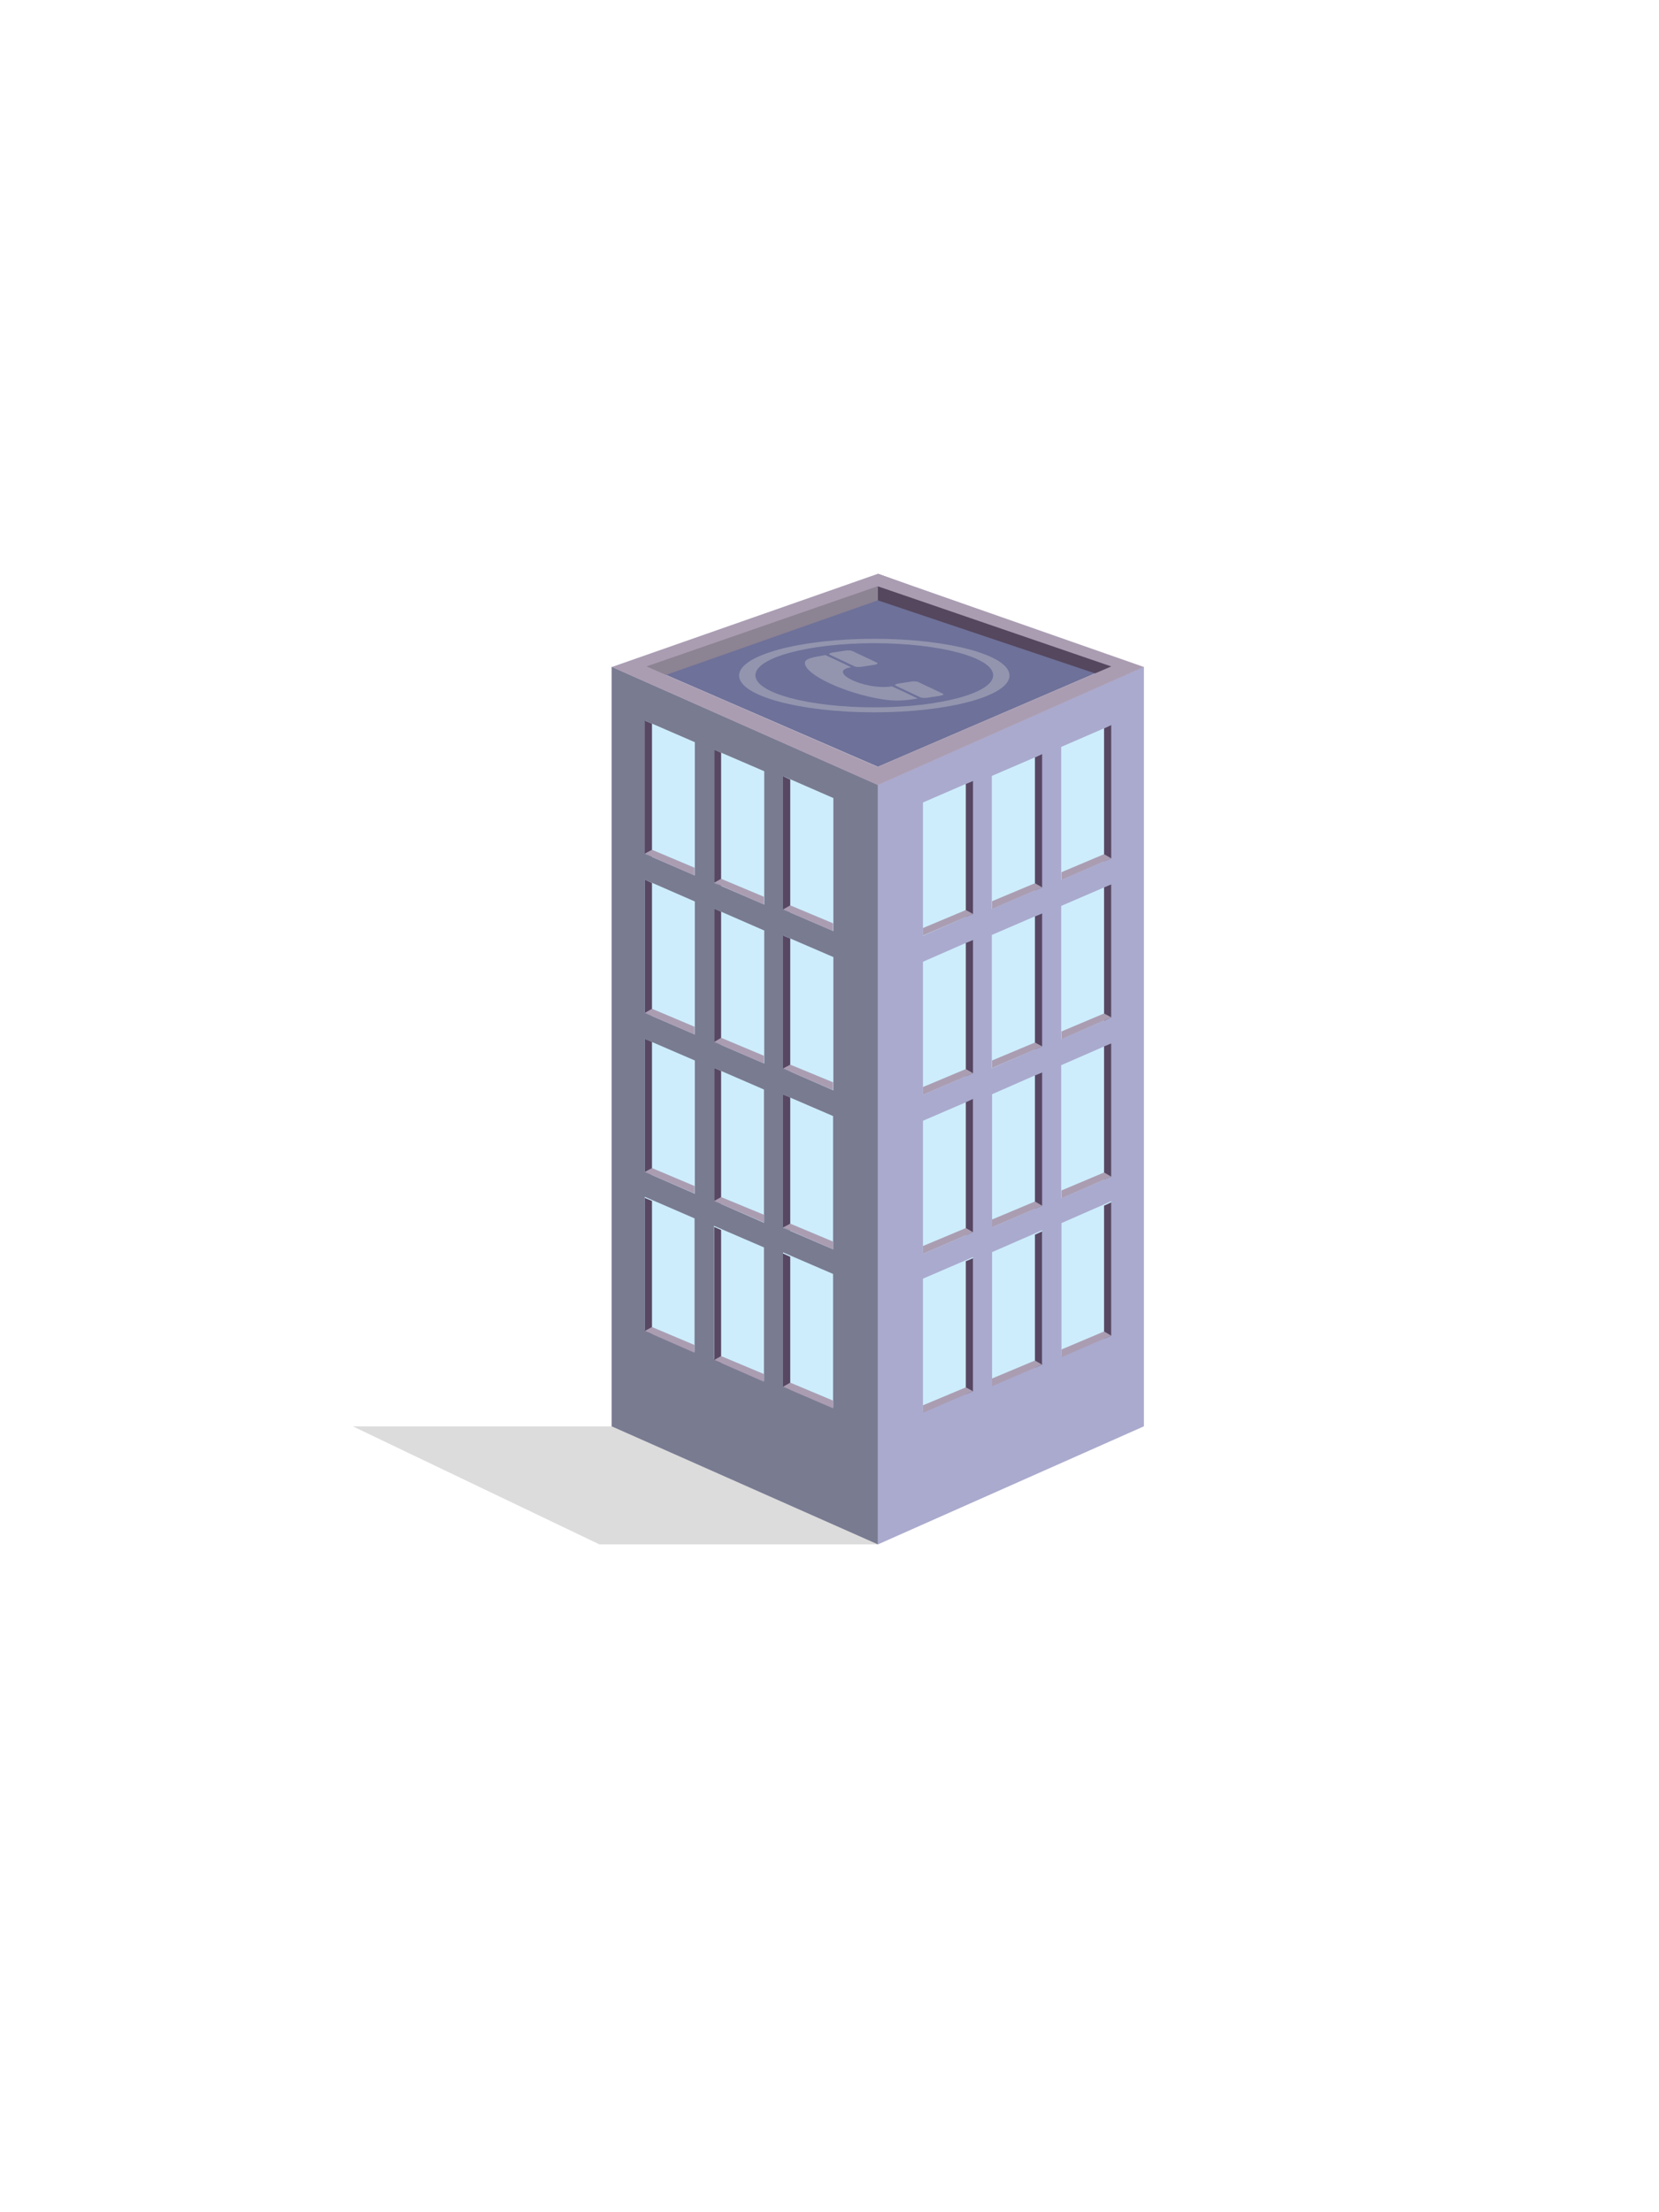 <?xml version="1.0" encoding="utf-8"?>
<!-- Generator: Adobe Illustrator 22.0.1, SVG Export Plug-In . SVG Version: 6.00 Build 0)  -->
<svg version="1.1" id="Layer_1" xmlns="http://www.w3.org/2000/svg" xmlns:xlink="http://www.w3.org/1999/xlink" x="0px" y="0px"
	 viewBox="0 0 600 800" style="enable-background:new 0 0 600 800;" xml:space="preserve">
<style type="text/css">
	.st0{fill:#797B91;}
	.st1{fill:#AAAACE;}
	.st2{fill:#6E7199;}
	.st3{fill:#54475E;}
	.st4{fill:#8C8393;}
	.st5{fill:#AA9DB2;}
	.st6{fill:#CDEDFC;}
	.st7{fill:#574763;}
	.st8{opacity:0.14;}
	.st9{opacity:0.37;}
	.st10{fill:#D3D3D3;}
</style>
<g>
	<g>
		<g>
			<polygon class="st0" points="317.5,558.5 221.2,515.8 221.2,241.1 317.5,283.8 			"/>
			<polygon class="st1" points="317.5,558.5 413.7,515.8 413.7,241.1 317.5,283.8 			"/>
			<polygon class="st2" points="401.9,241 317.5,277.3 233.8,241 317.5,212 			"/>
			<polygon class="st3" points="317.5,207.5 317.5,217.1 399.3,244.6 407.2,239.8 			"/>
			<polygon class="st4" points="317.5,217.1 240.2,244.3 231.3,240.7 317.5,210.7 			"/>
			<path class="st5" d="M317.5,207.5l-96.2,33.7l96.2,42.7l96.2-42.7L317.5,207.5z M233.8,241l83.6-29l84.5,29l-84.5,36.3L233.8,241
				z"/>
			<g>
				<g>
					<polygon class="st6" points="251.3,316.6 233.3,308.8 233.3,260.6 251.3,268.4 					"/>
					<polygon class="st7" points="235.8,309.9 233.2,308.7 233.2,260.6 235.8,261.7 					"/>
					<polygon class="st5" points="251.2,316.6 251.2,313.8 235.8,307.3 233.2,308.7 					"/>
				</g>
				<g>
					<polygon class="st6" points="276.4,327.1 258.3,319.3 258.3,271.1 276.4,278.9 					"/>
					<polygon class="st7" points="260.8,320.4 258.3,319.2 258.3,271.1 260.8,272.2 					"/>
					<polygon class="st5" points="276.3,327.1 276.3,324.3 260.8,317.8 258.3,319.2 					"/>
				</g>
				<g>
					<polygon class="st6" points="301.4,336.7 283.3,328.9 283.3,280.7 301.4,288.6 					"/>
					<polygon class="st7" points="285.8,330 283.2,328.9 283.2,280.7 285.8,281.9 					"/>
					<polygon class="st5" points="301.3,336.7 301.3,333.9 285.8,327.4 283.2,328.9 					"/>
				</g>
			</g>
			<g>
				<g>
					<polygon class="st6" points="251.3,374.1 233.2,366.3 233.2,318.1 251.3,326 					"/>
					<polygon class="st7" points="235.8,367.4 233.2,366.3 233.2,318.1 235.8,319.3 					"/>
					<polygon class="st5" points="251.2,374.1 251.2,371.3 235.8,364.8 233.2,366.3 					"/>
				</g>
				<g>
					<polygon class="st6" points="276.4,384.6 258.3,376.8 258.3,328.6 276.4,336.5 					"/>
					<polygon class="st7" points="260.8,377.9 258.3,376.8 258.3,328.6 260.8,329.7 					"/>
					<polygon class="st5" points="276.3,384.6 276.3,381.8 260.8,375.3 258.3,376.8 					"/>
				</g>
				<g>
					<polygon class="st6" points="301.4,394.3 283.3,386.4 283.3,338.3 301.4,346.1 					"/>
					<polygon class="st7" points="285.8,387.5 283.2,386.4 283.2,338.3 285.8,339.4 					"/>
					<polygon class="st5" points="301.3,394.2 301.3,391.4 285.8,385 283.2,386.4 					"/>
				</g>
			</g>
			<g>
				<g>
					<polygon class="st6" points="251.2,488.8 233.2,480.9 233.2,432.8 251.2,440.6 					"/>
					<polygon class="st7" points="235.8,482.5 233.2,481.3 233.2,433.2 235.8,434.3 					"/>
					<polygon class="st5" points="251.2,489.2 251.2,486.4 235.8,479.9 233.2,481.3 					"/>
				</g>
				<g>
					<polygon class="st6" points="276.3,499.3 258.2,491.4 258.2,443.3 276.3,451.1 					"/>
					<polygon class="st7" points="260.8,493 258.3,491.8 258.3,443.7 260.8,444.8 					"/>
					<polygon class="st5" points="276.3,499.7 276.3,496.9 260.8,490.4 258.3,491.8 					"/>
				</g>
				<g>
					<polygon class="st6" points="301.3,508.9 283.2,501.1 283.2,452.9 301.3,460.7 					"/>
					<polygon class="st7" points="285.8,502.6 283.2,501.5 283.2,453.3 285.8,454.5 					"/>
					<polygon class="st5" points="301.3,509.3 301.3,506.5 285.8,500 283.2,501.5 					"/>
				</g>
			</g>
			<g>
				<g>
					<polygon class="st6" points="251.3,431.7 233.2,423.8 233.2,375.7 251.3,383.5 					"/>
					<polygon class="st7" points="235.8,424.9 233.2,423.8 233.2,375.7 235.8,376.8 					"/>
					<polygon class="st5" points="251.2,431.6 251.2,428.9 235.8,422.4 233.2,423.8 					"/>
				</g>
				<g>
					<polygon class="st6" points="276.3,442.2 258.3,434.3 258.3,386.2 276.3,394 					"/>
					<polygon class="st7" points="260.8,435.4 258.3,434.3 258.3,386.2 260.8,387.3 					"/>
					<polygon class="st5" points="276.3,442.1 276.3,439.3 260.8,432.9 258.3,434.3 					"/>
				</g>
				<g>
					<polygon class="st6" points="301.3,451.8 283.2,444 283.2,395.8 301.3,403.6 					"/>
					<polygon class="st7" points="285.8,445.1 283.2,443.9 283.2,395.8 285.8,396.9 					"/>
					<polygon class="st5" points="301.3,451.8 301.3,449 285.8,442.5 283.2,443.9 					"/>
				</g>
			</g>
			<g>
				<g>
					<polygon class="st6" points="383.8,318.2 401.8,310.4 401.8,262.3 383.8,270.1 					"/>
					<polygon class="st7" points="399.3,311.5 401.9,310.4 401.9,262.2 399.3,263.4 					"/>
					<polygon class="st5" points="383.9,318.2 383.9,315.4 399.3,308.9 401.9,310.4 					"/>
				</g>
				<g>
					<polygon class="st6" points="358.7,328.7 376.8,320.9 376.8,272.8 358.7,280.6 					"/>
					<polygon class="st7" points="374.3,322 376.9,320.9 376.9,272.7 374.3,273.9 					"/>
					<polygon class="st5" points="358.8,328.7 358.8,325.9 374.3,319.4 376.9,320.9 					"/>
				</g>
				<g>
					<polygon class="st6" points="333.8,338.4 351.8,330.5 351.8,282.4 333.8,290.2 					"/>
					<polygon class="st7" points="349.3,331.6 351.9,330.5 351.9,282.4 349.3,283.5 					"/>
					<polygon class="st5" points="333.8,338.3 333.8,335.6 349.3,329.1 351.9,330.5 					"/>
				</g>
			</g>
			<g>
				<g>
					<polygon class="st6" points="383.8,375.8 401.9,367.9 401.9,319.8 383.8,327.6 					"/>
					<polygon class="st7" points="399.3,369.1 401.9,367.9 401.9,319.8 399.3,320.9 					"/>
					<polygon class="st5" points="383.9,375.8 383.9,373 399.3,366.5 401.9,367.9 					"/>
				</g>
				<g>
					<polygon class="st6" points="358.7,386.3 376.8,378.4 376.8,330.3 358.7,338.1 					"/>
					<polygon class="st7" points="374.3,379.5 376.9,378.4 376.9,330.3 374.3,331.4 					"/>
					<polygon class="st5" points="358.8,386.2 358.8,383.5 374.3,377 376.9,378.4 					"/>
				</g>
				<g>
					<polygon class="st6" points="333.8,395.9 351.8,388.1 351.8,339.9 333.8,347.8 					"/>
					<polygon class="st7" points="349.3,389.2 351.9,388.1 351.9,339.9 349.3,341 					"/>
					<polygon class="st5" points="333.8,395.9 333.8,393.1 349.3,386.6 351.9,388.1 					"/>
				</g>
			</g>
			<g>
				<g>
					<polygon class="st6" points="383.9,490.4 401.9,482.6 401.9,434.4 383.9,442.3 					"/>
					<polygon class="st7" points="399.3,484.1 401.9,483 401.9,434.8 399.3,436 					"/>
					<polygon class="st5" points="383.9,490.8 383.9,488 399.3,481.5 401.9,483 					"/>
				</g>
				<g>
					<polygon class="st6" points="358.8,500.9 376.9,493.1 376.9,444.9 358.8,452.8 					"/>
					<polygon class="st7" points="374.3,494.6 376.9,493.5 376.9,445.3 374.3,446.5 					"/>
					<polygon class="st5" points="358.8,501.3 358.8,498.5 374.3,492 376.9,493.5 					"/>
				</g>
				<g>
					<polygon class="st6" points="333.8,510.5 351.9,502.7 351.9,454.6 333.8,462.4 					"/>
					<polygon class="st7" points="349.3,504.2 351.9,503.1 351.9,455 349.3,456.1 					"/>
					<polygon class="st5" points="333.8,510.9 333.8,508.2 349.3,501.7 351.9,503.1 					"/>
				</g>
			</g>
			<g>
				<g>
					<polygon class="st6" points="383.8,433.3 401.9,425.5 401.9,377.3 383.8,385.2 					"/>
					<polygon class="st7" points="399.3,426.6 401.9,425.5 401.9,377.3 399.3,378.4 					"/>
					<polygon class="st5" points="383.9,433.3 383.9,430.5 399.3,424 401.9,425.5 					"/>
				</g>
				<g>
					<polygon class="st6" points="358.8,443.8 376.8,436 376.8,387.8 358.8,395.7 					"/>
					<polygon class="st7" points="374.3,437.1 376.9,436 376.9,387.8 374.3,388.9 					"/>
					<polygon class="st5" points="358.8,443.8 358.8,441 374.3,434.5 376.9,436 					"/>
				</g>
				<g>
					<polygon class="st6" points="333.8,453.4 351.9,445.6 351.9,397.5 333.8,405.3 					"/>
					<polygon class="st7" points="349.3,446.7 351.9,445.6 351.9,397.4 349.3,398.6 					"/>
					<polygon class="st5" points="333.8,453.4 333.8,450.6 349.3,444.1 351.9,445.6 					"/>
				</g>
			</g>
		</g>
		<polygon class="st8" points="221.2,515.8 127.6,515.8 216.8,558.5 317.5,558.5 		"/>
	</g>
	<g id="Layer_x0020_1" class="st9">
		<g id="_152222920">
			<path id="_152222248" class="st10" d="M307.8,241.3c-9.1,1.4,4.8,8.5,14.8,6.9c1.8,0.8,7.5,3.5,9.3,4.4
				c-4.2,0.7-7.8,1.1-12.7,0.3c-13.6-2.1-28.5-9.1-28.1-13.3c0.1-1.5,3.3-2,7.4-2.7C300.3,237.7,306.1,240.4,307.8,241.3
				L307.8,241.3z"/>
			<path id="_150519168" class="st10" d="M311.7,241.1c-1,0.2-2.3,0.1-2.8-0.2l-8.7-4.1c-0.6-0.3-0.2-0.6,0.8-0.8l4.6-0.7
				c1-0.2,2.3-0.1,2.8,0.2l8.7,4.1c0.6,0.3,0.2,0.6-0.8,0.8L311.7,241.1L311.7,241.1z"/>
			<path id="_226148072" class="st10" d="M335.5,252.3c-1,0.2-2.3,0.1-2.8-0.2L324,248c-0.6-0.3-0.2-0.6,0.8-0.8l4.6-0.7
				c1-0.2,2.3-0.1,2.8,0.2l8.7,4.1c0.6,0.3,0.2,0.6-0.8,0.8L335.5,252.3L335.5,252.3z"/>
		</g>
		<path class="st10" d="M316.2,231L316.2,231L316.2,231c13.5,0,25.7,1.5,34.6,3.9c8.8,2.4,14.3,5.7,14.3,9.4h0v0v0h0
			c0,3.7-5.5,7-14.3,9.4c-8.8,2.4-21.1,3.9-34.6,3.9v0h0h0v0c-13.5,0-25.7-1.5-34.6-3.9c-8.8-2.4-14.3-5.7-14.3-9.4h0v0v0h0
			c0-3.7,5.5-7,14.3-9.4C290.4,232.5,302.6,231,316.2,231L316.2,231L316.2,231L316.2,231z M316.2,232.6L316.2,232.6L316.2,232.6
			L316.2,232.6L316.2,232.6c-11.9,0-22.6,1.3-30.4,3.4c-7.8,2.1-12.6,5-12.6,8.2h0v0v0h0c0,3.2,4.8,6.1,12.6,8.2
			c7.8,2.1,18.6,3.4,30.4,3.4v0h0h0v0c11.9,0,22.6-1.3,30.4-3.4c7.8-2.1,12.6-5,12.6-8.2h0v0v0h0c0-3.2-4.8-6.1-12.6-8.2
			C338.8,233.9,328,232.6,316.2,232.6L316.2,232.6z"/>
	</g>
</g>
</svg>
